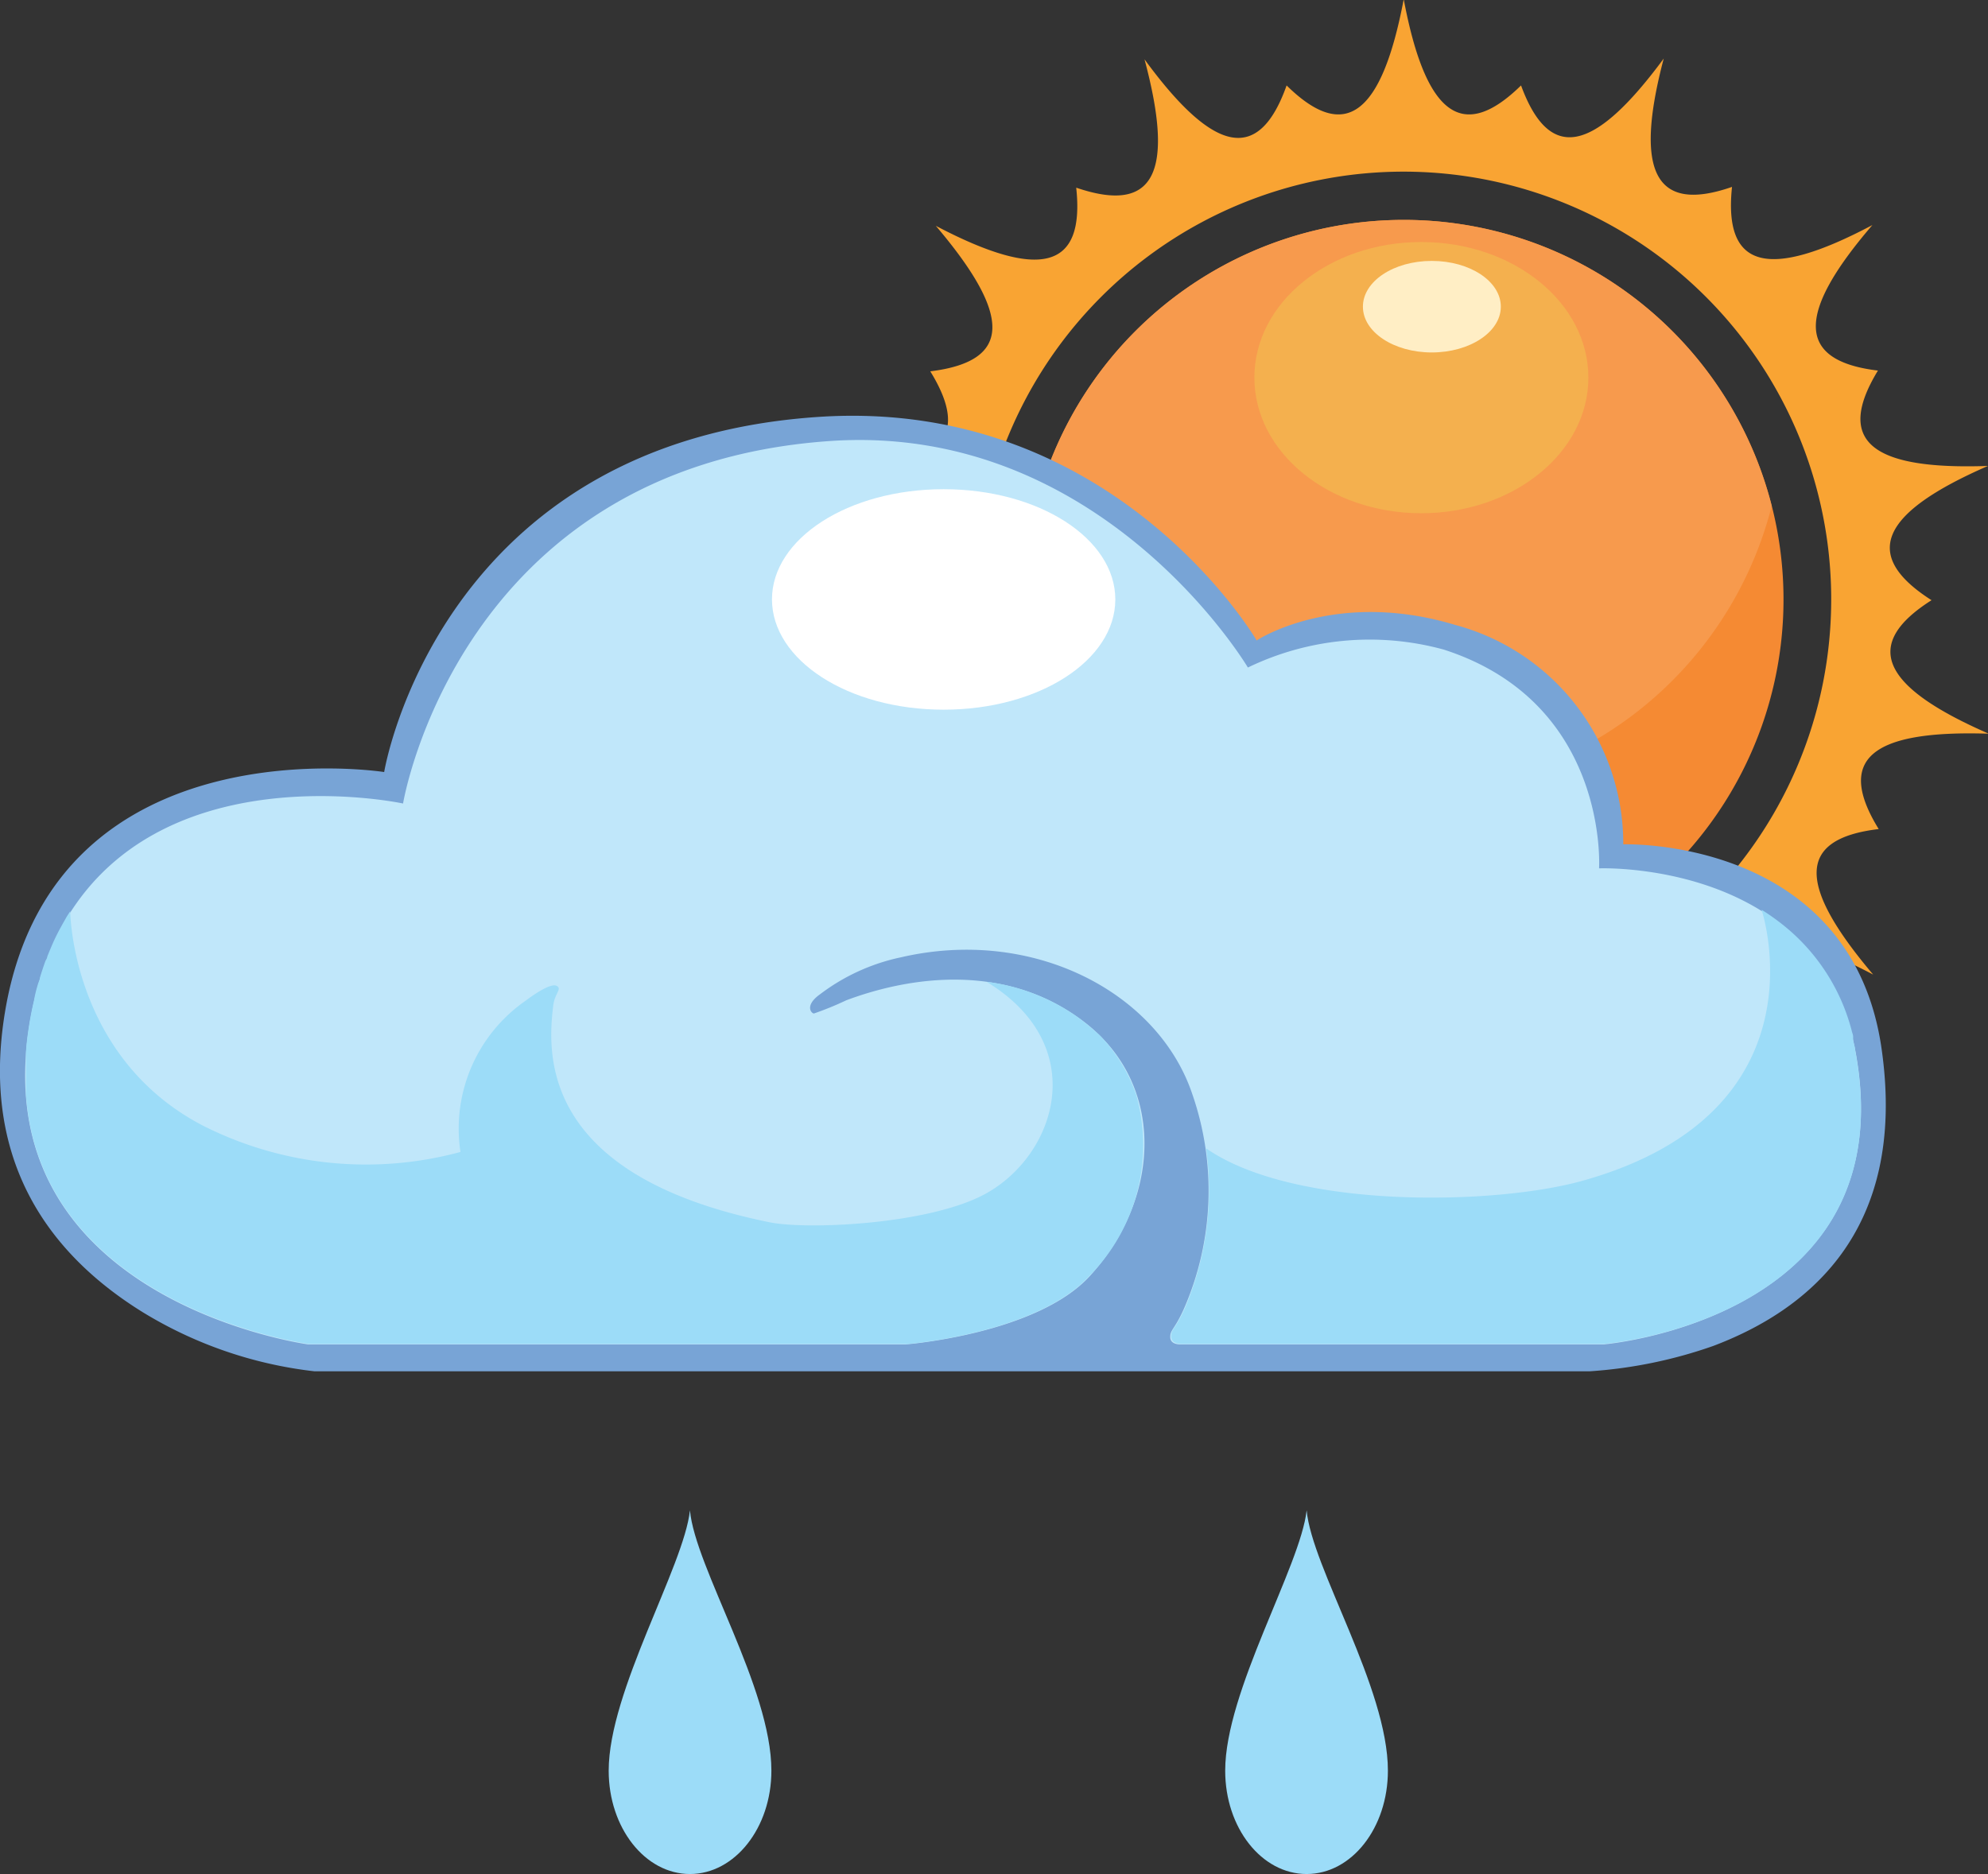 <svg xmlns="http://www.w3.org/2000/svg" viewBox="0 0 104.22 98.26"><rect x="0" y="0" width="104.22" height="98.26" fill="#333333" stroke="none"/><g id="图层_2" data-name="图层 2"><g id="图层_1-2" data-name="图层 1"><path d="M104.22,24.43c-6.2.22-8-1.34-5.77-5-4.24-.51-4.34-2.92-.29-7.63-5.49,2.91-7.81,2.28-7.36-2-4,1.39-5.16-.73-3.58-6.73-3.69,5-6,5.44-7.48,1.41-3.06,3-5,1.59-6.15-4.52-1.16,6.11-3.09,7.52-6.14,4.52C66,8.56,63.65,8.1,60,3.11c1.61,6,.49,8.12-3.58,6.73.46,4.26-1.86,4.89-7.36,2,4,4.71,4,7.1-.29,7.63,2.25,3.65.45,5.21-5.77,5,5.69,2.48,6.65,4.69,3,7,3.62,2.31,2.65,4.52-3,7,6.2-.22,8,1.34,5.77,5,4.25.51,4.34,2.91.29,7.63,5.5-2.91,7.82-2.28,7.36,2,4-1.39,5.17.73,3.58,6.73,3.7-5,6.05-5.44,7.49-1.41,3-3,5-1.59,6.14,4.52,1.17-6.11,3.09-7.52,6.15-4.52,1.44-4,3.8-3.6,7.48,1.41-1.61-6-.47-8.12,3.58-6.73-.45-4.26,1.87-4.89,7.36-2-4-4.72-4-7.12.29-7.63-2.25-3.65-.44-5.2,5.77-5-5.69-2.48-6.64-4.69-3-7C97.58,29.12,98.53,26.91,104.22,24.43ZM73.6,56.84A36.77,36.77,0,0,1,48.18,31.42,36.77,36.77,0,0,1,73.6,6,36.73,36.73,0,0,1,99,31.42,36.73,36.73,0,0,1,73.6,56.84Z" style="fill:#f9a433"/><path d="M99.61,31.42c0-.28-1-2.11-1-2.37a11.06,11.06,0,0,0-.58-3l.2-.21L98,25.7A25.05,25.05,0,0,0,93.29,16l.09-.29-.3,0a25.28,25.28,0,0,0-8.47-6.75,1.43,1.43,0,0,1,0-.29c-.09.06-.17.09-.25.15-3.2-1.53-5.08-2.39-8.86-2.41,0-.08-1.81-1.46-1.85-1.54-.05.08-2.06,1.46-2.1,1.54-3.78,0-5.43.88-8.63,2.41l-.25-.15,0,.29a25.24,25.24,0,0,0-8.46,6.75l-.3,0a2.46,2.46,0,0,1,.09.29,25.08,25.08,0,0,0-4.71,9.74l-.26.1.19.21a13,13,0,0,0-.59,3.3c0,.24-1,1.88-1,2.12s1,2.1,1,2.31a10.78,10.78,0,0,0,.59,3.12l-.19.21.26.1a24.81,24.81,0,0,0,4.71,9.74c0,.09,0,.2-.09.29l.3,0a25.24,25.24,0,0,0,8.46,6.75,1.43,1.43,0,0,1,0,.29c.09-.06.17-.09.25-.15,3.2,1.52,4.45,2.39,8.22,2.41,0,.08,2.45,1.45,2.49,1.53.05-.08,2.08-1.45,2.14-1.53,3.78,0,5.39-.89,8.59-2.41l.25.15,0-.29a25.31,25.31,0,0,0,8.47-6.77,2.77,2.77,0,0,0,.3,0l-.09-.29A25.15,25.15,0,0,0,98,37.15l.27-.11c-.07-.07-.13-.14-.2-.2a10.44,10.44,0,0,0,.59-3.05c0-.22,1-2.13,1-2.37Zm-26,22.42A22.42,22.42,0,1,1,96,31.42,22.41,22.41,0,0,1,73.59,53.84Z" style="fill:#f9a433"/><path d="M53.7,31.42A19.9,19.9,0,1,0,73.59,11.53,19.9,19.9,0,0,0,53.7,31.42Z" style="fill:#f58a33"/><path d="M73.59,11.53a19.89,19.89,0,0,0-19.28,15,19.9,19.9,0,0,0,38.57,0,19.9,19.9,0,0,0-19.29-15Z" style="fill:#f79a4d"/><path d="M65.76,19.8c0,3.93,3.92,7.11,8.75,7.11s8.76-3.18,8.76-7.11-3.92-7.11-8.76-7.11S65.76,15.87,65.76,19.8Z" style="fill:#f4b04e"/><path d="M71.45,16.08c0,1.33,1.62,2.4,3.61,2.4s3.62-1.07,3.62-2.4h0c0-1.33-1.62-2.4-3.62-2.4s-3.61,1.07-3.61,2.4Z" style="fill:#ffeec5"/><path d="M20.14,40.48S3.14,37.81.34,52.62C-1.19,60.81,2.62,65.79,7.48,68.8a22,22,0,0,0,9,3.1H83.35a24.33,24.33,0,0,0,6.47-1.33c4.81-1.82,10.18-5.9,8.83-15.52C97.09,43.85,85.1,44.27,85.1,44.27a11.87,11.87,0,0,0-8.8-11.5c-6.32-1.91-10.42.81-10.42.81S58.54,21,43.23,21.84C23,23,20.14,40.48,20.14,40.48Z" style="fill:#78a4d6"/><path d="M97.26,55.07c-1.9-10-13.43-9.54-13.43-9.54s.54-8.67-8.14-11.47A14.66,14.66,0,0,0,65.42,35s-7.66-12.91-22-11.87c-19.39,1.4-22.29,19-22.29,19S4.8,38.61,1.73,52.75C-1.58,68.08,16.15,70.49,16.15,70.49H47.5s6.86-.54,9.64-3.59c3.78-4.13,4-10.2-.48-13.45-4-2.94-8.88-2.28-12.3-1a16.16,16.16,0,0,1-1.69.69c-.13,0-.51-.41.31-1a10.64,10.64,0,0,1,4.27-1.95c6.94-1.6,13.46,1.86,15.25,7.16a15.46,15.46,0,0,1-.45,11.31c-.49,1.08-.71,1.06-.7,1.46s.54.37.54.37H84.08s15.85-1.33,13.18-15.43Z" style="fill:#c0e7fa"/><path d="M47.48,70.48s6.87-.54,9.65-3.6a9.75,9.75,0,0,0,2.44-9.46,8.39,8.39,0,0,0-1.79-3,1.89,1.89,0,0,0-.2-.2L57.33,54c-.21-.19-.45-.37-.68-.56a10.54,10.54,0,0,0-4.84-1.95h-.07c5.47,3.34,3.64,9.06-.07,11.1-2.93,1.61-9.3,1.9-11.31,1.5C28.3,61.65,28.7,55.25,29,52.75c.07-.67.49-.9.18-1.06s-1.23.48-1.61.77a8.16,8.16,0,0,0-3.43,7.94A18.93,18.93,0,0,1,10.6,59c-6.3-3.3-6.89-10-6.92-11.22l-.18.28c-.16.29-.43.73-.71,1.35-.1.23-.21.49-.31.74,0,.08-.06.16-.1.24-.1.28-.2.58-.29.88,0,.1-.07.22-.1.33a6.48,6.48,0,0,0-.21.87c-.11.45-.2.92-.28,1.45s-.11.83-.14,1.23c0,.05,0,.08,0,.13,0,.32,0,.65,0,1v.39c0,.22,0,.45,0,.68.76,11.21,14.81,13.11,14.81,13.11H47.52v0ZM97.55,57.6a17.26,17.26,0,0,0-.29-2.49c0-.2-.08-.39-.11-.57l0-.18c0-.12-.06-.22-.08-.34a10.45,10.45,0,0,0-3.48-5.43,12.16,12.16,0,0,0-1.24-.89S95.9,58.27,83,61.9c-4.53,1.29-15.13,1.54-19.77-1.69a15.76,15.76,0,0,1-1.13,8.42c-.49,1.09-.72,1.06-.7,1.46s.53.37.53.37H84.12S98,69.32,97.55,57.6Z" style="fill:#9cdcf8"/><path d="M40.47,31.42c0,3.2,4,5.79,9,5.79s9-2.59,9-5.78h0c0-3.19-4-5.78-9-5.78s-9,2.59-9,5.78Z" style="fill:#fff"/><path d="M68.5,79.19c-.32,2.93-4.27,9.48-4.27,13.65,0,3,1.91,5.42,4.27,5.42s4.26-2.42,4.26-5.42C72.76,88.49,68.77,82.19,68.5,79.19Zm-32.33,0c-.31,2.93-4.26,9.48-4.26,13.65,0,3,1.91,5.42,4.26,5.42s4.27-2.42,4.27-5.42C40.44,88.49,36.44,82.19,36.17,79.19Z" style="fill:#9cdcf8"/></g></g></svg>